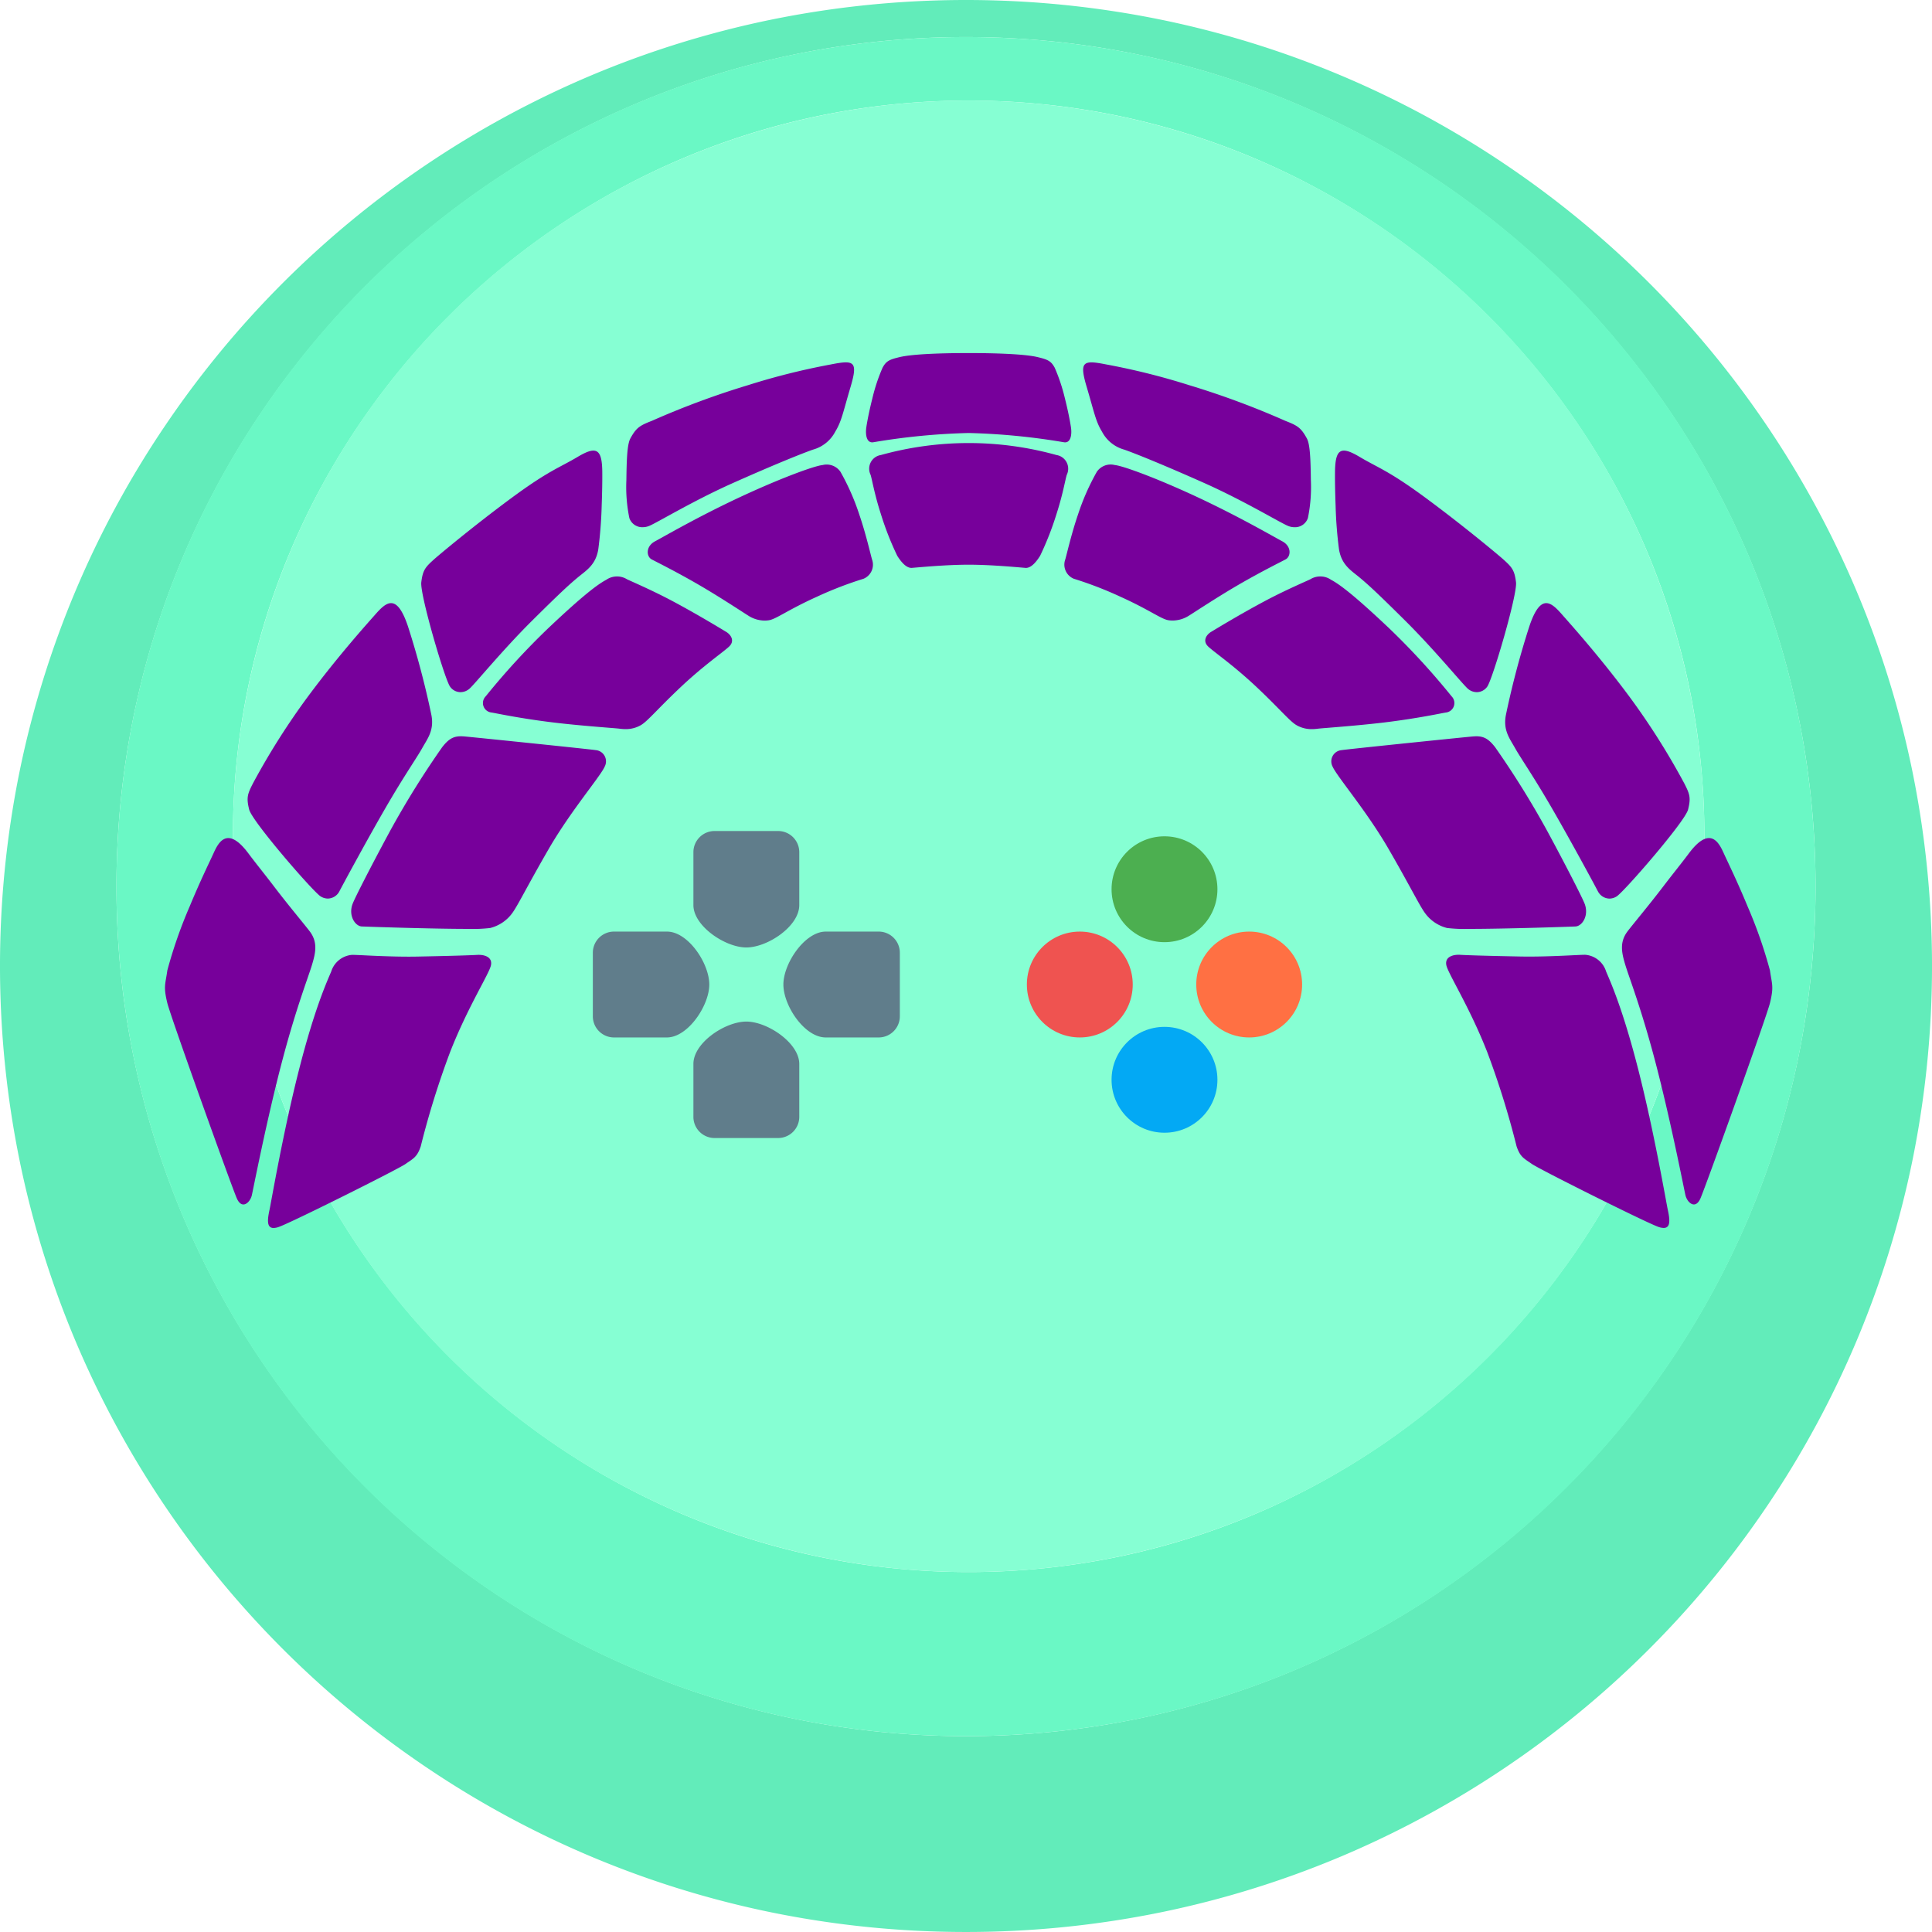 <svg xmlns="http://www.w3.org/2000/svg" width="365.001" height="364.999" viewBox="0 0 365.001 364.999">
  <g id="light-flat-bulb" transform="translate(7795.001 1118.999)">
    <path id="Path_275" data-name="Path 275" d="M7428.5,1792a183.849,183.849,0,0,1-36.78-3.708,181.506,181.506,0,0,1-65.258-27.461,183.037,183.037,0,0,1-66.122-80.295,181.551,181.551,0,0,1-10.634-34.257,184.265,184.265,0,0,1,0-73.56,181.487,181.487,0,0,1,27.46-65.257,183.031,183.031,0,0,1,80.3-66.12,181.567,181.567,0,0,1,34.257-10.634,184.278,184.278,0,0,1,73.56,0,181.493,181.493,0,0,1,65.257,27.46,183.026,183.026,0,0,1,66.121,80.294,181.592,181.592,0,0,1,10.634,34.257,184.289,184.289,0,0,1,0,73.56,181.511,181.511,0,0,1-27.46,65.257,183.042,183.042,0,0,1-80.294,66.121,181.585,181.585,0,0,1-34.257,10.634A183.841,183.841,0,0,1,7428.5,1792Zm0-358c-88.5,0-160.5,72-160.5,160.5s72,160.5,160.5,160.5,160.5-72,160.5-160.5S7517,1434,7428.5,1434Z" transform="translate(-15041 -2546)" fill="#62ecba"/>
    <path id="Path_276" data-name="Path 276" d="M7406.5,1748a161.681,161.681,0,0,1-32.347-3.261,159.617,159.617,0,0,1-57.391-24.15,160.959,160.959,0,0,1-58.149-70.615,159.69,159.69,0,0,1-9.352-30.127,162.067,162.067,0,0,1,0-64.693,159.632,159.632,0,0,1,24.149-57.391,160.966,160.966,0,0,1,70.615-58.15,159.689,159.689,0,0,1,30.128-9.352,162.066,162.066,0,0,1,64.692,0,159.615,159.615,0,0,1,57.391,24.15,160.962,160.962,0,0,1,58.15,70.615,159.723,159.723,0,0,1,9.352,30.128,162.067,162.067,0,0,1,0,64.693,159.623,159.623,0,0,1-24.15,57.391,160.975,160.975,0,0,1-70.615,58.15,159.676,159.676,0,0,1-30.128,9.352A161.667,161.667,0,0,1,7406.5,1748Zm.5-309c-76.645,0-139,62.355-139,139s62.355,139,139,139,139-62.355,139-139S7483.645,1439,7407,1439Z" transform="translate(-15019 -2539)" fill="#6af8c5"/>
    <path id="Path_277" data-name="Path 277" d="M139,0A139,139,0,1,1,0,139,139,139,0,0,1,139,0Z" transform="translate(-7751 -1100)" fill="#86ffd3"/>
    <g id="Group_154" data-name="Group 154" transform="translate(0.5 -497)">
      <path id="Path_209" data-name="Path 209" d="M5,0H15c4.006,0,8,6,8,10s-4.058,10-8,10H5a4,4,0,0,1-4-4V4A4,4,0,0,1,5,0Z" transform="translate(-7684.5 -446)" fill="#607d8b"/>
      <path id="Path_209-2" data-name="Path 209" d="M5,0H15c4.006,0,8,6,8,10s-4.058,10-8,10H5a4,4,0,0,1-4-4V4A4,4,0,0,1,5,0Z" transform="translate(-7644.5 -466) rotate(90)" fill="#607d8b"/>
      <path id="Path_209-3" data-name="Path 209" d="M5,0H15c4.006,0,8,6,8,10s-4.058,10-8,10H5a4,4,0,0,1-4-4V4A4,4,0,0,1,5,0Z" transform="translate(-7624.5 -426) rotate(180)" fill="#607d8b"/>
      <path id="Path_209-4" data-name="Path 209" d="M5,0H15c4.006,0,8,6,8,10s-4.058,10-8,10H5a4,4,0,0,1-4-4V4A4,4,0,0,1,5,0Z" transform="translate(-7664.5 -406) rotate(-90)" fill="#607d8b"/>
      <circle id="Ellipse_32" data-name="Ellipse 32" cx="10" cy="10" r="10" transform="translate(-7569.5 -446)" fill="#ff7043"/>
      <circle id="Ellipse_34" data-name="Ellipse 34" cx="10" cy="10" r="10" transform="translate(-7585.5 -428)" fill="#03a9f4"/>
      <circle id="Ellipse_35" data-name="Ellipse 35" cx="10" cy="10" r="10" transform="translate(-7585.5 -464)" fill="#4caf50"/>
      <circle id="Ellipse_33" data-name="Ellipse 33" cx="10" cy="10" r="10" transform="translate(-7601.5 -446)" fill="#ef5350"/>
      <path id="Path_254" data-name="Path 254" d="M299.294,169.5c-2.395-.845-22.471-10.875-23.915-11.9s-2.184-1.267-2.871-3.345a161.059,161.059,0,0,0-5.554-17.825c-3.381-8.607-7.417-14.813-7.712-16.393s1.313-2.012,2.614-1.932,5.427.209,11.411.32c2.831.052,5.822-.051,8.158-.155,2.118-.094,3.7-.189,4.13-.166a4.5,4.5,0,0,1,3.869,3.134c.755,1.809,3.092,6.82,6.091,18.574s5.291,25.194,5.557,26.4c.422,1.923.568,3.49-.756,3.491A3.155,3.155,0,0,1,299.294,169.5ZM36.93,166.226c.265-1.211,2.556-14.65,5.556-26.4s5.337-16.765,6.092-18.574a4.5,4.5,0,0,1,3.869-3.134c.432-.023,2.012.071,4.129.166,2.335.1,5.326.207,8.158.155,5.984-.112,10.111-.241,11.411-.32s2.908.354,2.614,1.932-4.332,7.786-7.712,16.393a161.058,161.058,0,0,0-5.554,17.825c-.688,2.078-1.427,2.324-2.871,3.345S41.1,168.659,38.706,169.5a3.155,3.155,0,0,1-1.021.212C36.361,169.716,36.508,168.148,36.93,166.226Zm267.5-2.661c-.194-.768-2.8-14.258-5.794-25.6-2.576-9.743-4.82-15.484-5.527-17.794s-1.236-4.394.384-6.516c1.04-1.363,4.024-4.913,6.691-8.41,1.778-2.333,3.722-4.736,4.832-6.234,4.183-5.647,5.86-1.809,6.683,0s2.416,5,4.445,9.905a87.477,87.477,0,0,1,4.243,12.142c.357,2.619.777,2.976,0,6.158-.633,2.59-12.191,34.8-13.142,36.927-.361.808-.8,1.12-1.23,1.12C305.316,165.264,304.65,164.428,304.432,163.564Zm-273.678.58c-.951-2.13-12.51-34.337-13.142-36.927-.778-3.182-.357-3.539,0-6.158a87.552,87.552,0,0,1,4.242-12.142c2.03-4.9,3.622-8.1,4.446-9.905s2.5-5.647,6.682,0c1.11,1.5,3.055,3.9,4.832,6.234,2.667,3.5,5.65,7.047,6.691,8.41,1.621,2.122,1.092,4.206.385,6.516s-2.951,8.051-5.527,17.794c-3,11.34-5.6,24.83-5.794,25.6-.218.864-.885,1.7-1.586,1.7C31.555,165.265,31.114,164.953,30.754,164.145Zm228.661-51.1a7.341,7.341,0,0,1-4.194-2.824c-1.1-1.517-2.713-4.9-6.881-12.11s-9.776-13.716-10.579-15.564a2.128,2.128,0,0,1,1.723-3.114c.972-.167,22.93-2.421,24.742-2.58s2.819.2,4.247,2.039a168.729,168.729,0,0,1,9.858,15.855c3.365,6.216,6.63,12.583,7.061,13.746.827,2.226-.488,4.2-1.754,4.257-.951.045-13.194.458-19.94.458A29.363,29.363,0,0,1,259.415,113.043Zm-205.051-.294c-1.265-.059-2.581-2.031-1.754-4.257.432-1.163,3.7-7.529,7.061-13.746A168.7,168.7,0,0,1,69.53,78.89c1.428-1.842,2.435-2.2,4.247-2.039s23.769,2.414,24.742,2.58a2.127,2.127,0,0,1,1.722,3.114c-.8,1.848-6.411,8.352-10.579,15.564s-5.783,10.592-6.881,12.11a7.346,7.346,0,0,1-4.195,2.824,29.354,29.354,0,0,1-4.282.164C67.558,113.207,55.315,112.793,54.364,112.748Zm233.5-6.673c-.637-1.236-5.087-9.473-8.643-15.623s-5.965-9.567-6.974-11.379-2.342-3.4-1.728-6.374a163.374,163.374,0,0,1,4.373-16.535c2.176-6.611,4.216-4.645,6.311-2.244,1.07,1.227,6.845,7.6,12.606,15.372a135.775,135.775,0,0,1,10.419,16.472c.988,1.946,1.26,2.632.69,4.9s-12.071,15.5-13.488,16.4a2.557,2.557,0,0,1-1.369.416A2.506,2.506,0,0,1,287.866,106.076Zm-241.3.985c-1.418-.893-12.919-14.132-13.488-16.4s-.3-2.952.689-4.9A135.823,135.823,0,0,1,44.189,69.294C49.95,61.524,55.725,55.148,56.8,53.922c2.1-2.4,4.134-4.368,6.31,2.244A163.307,163.307,0,0,1,67.479,72.7c.614,2.972-.719,4.562-1.728,6.374S62.333,84.3,58.777,90.453s-8,14.387-8.643,15.623a2.506,2.506,0,0,1-2.2,1.4A2.555,2.555,0,0,1,46.569,107.061ZM103.008,75.38c-.714-.1-7.308-.534-12.711-1.2-6.33-.775-10.837-1.772-11.463-1.855a1.8,1.8,0,0,1-1.066-3.064A137.882,137.882,0,0,1,89.536,56.438c6.683-6.324,9.394-8.33,11.009-9.188a3.576,3.576,0,0,1,3.908-.094c.65.322,4.568,1.987,8.4,4.017,4.987,2.643,9.94,5.683,10.332,5.915.9.529,1.681,1.714.564,2.775s-4.78,3.543-9.15,7.663-6.252,6.453-7.519,7.185a5.669,5.669,0,0,1-2.915.755A8.48,8.48,0,0,1,103.008,75.38Zm127.916-.672c-1.266-.731-3.149-3.064-7.519-7.184s-8.033-6.6-9.15-7.663-.333-2.246.564-2.776c.392-.23,5.345-3.271,10.332-5.914,3.83-2.03,7.748-3.695,8.4-4.017a3.576,3.576,0,0,1,3.908.094c1.615.858,4.325,2.864,11.008,9.188a137.817,137.817,0,0,1,11.77,12.829,1.8,1.8,0,0,1-1.066,3.063c-.626.084-5.134,1.081-11.463,1.856-5.4.661-12,1.1-12.711,1.2a8.478,8.478,0,0,1-1.154.084A5.664,5.664,0,0,1,230.924,74.708Zm32.359-6.9c-1.039-.925-6.292-7.354-11.757-12.78s-7.067-6.872-8.658-8.2-3.406-2.336-3.9-5.331a79.725,79.725,0,0,1-.641-8.226c-.093-2.476-.13-4.643-.113-6.388.041-4.438,1.15-4.933,4.651-2.848s5.468,2.567,12.63,7.859S269.218,42.683,270.01,43.4c1.621,1.462,2.119,2.007,2.4,4.326s-4.44,18.385-5.443,19.726A2.42,2.42,0,0,1,265,68.483,2.607,2.607,0,0,1,263.283,67.809ZM71.034,67.451c-1-1.342-5.723-17.407-5.443-19.726s.779-2.864,2.4-4.326c.792-.715,7.351-6.215,14.512-11.507s9.129-5.775,12.631-7.859,4.61-1.59,4.651,2.848c.015,1.744-.022,3.912-.113,6.388A80,80,0,0,1,99.03,41.5c-.491,2.994-2.307,4-3.9,5.331s-3.194,2.775-8.659,8.2S75.756,66.883,74.717,67.809A2.607,2.607,0,0,1,73,68.483,2.42,2.42,0,0,1,71.034,67.451ZM206.794,54.9c-1.409-.193-3.514-1.914-9.105-4.44a70.562,70.562,0,0,0-8.811-3.4,2.884,2.884,0,0,1-1.633-3.629c.221-.675,1.12-4.738,2.436-8.568a44.142,44.142,0,0,1,3.539-8.018,3.152,3.152,0,0,1,3.37-1.275c1.762.18,8.774,2.823,16.386,6.425s13.484,7.033,15.269,7.983,1.644,2.83.682,3.392c-.479.279-4.508,2.243-9.074,4.9-4.085,2.378-8.708,5.45-9.292,5.794a5.767,5.767,0,0,1-3,.885A5.689,5.689,0,0,1,206.794,54.9Zm-79.356-.832c-.583-.346-5.206-3.416-9.292-5.794-4.566-2.658-8.594-4.622-9.074-4.9-.962-.562-1.1-2.441.683-3.391S117.411,35.6,125.024,32s14.624-6.245,16.387-6.426a3.153,3.153,0,0,1,3.37,1.275,44.03,44.03,0,0,1,3.539,8.019c1.317,3.83,2.215,7.893,2.436,8.569a2.883,2.883,0,0,1-1.633,3.628,70.52,70.52,0,0,0-8.81,3.4c-5.592,2.526-7.7,4.247-9.105,4.44a5.7,5.7,0,0,1-.772.054A5.771,5.771,0,0,1,127.438,54.071Zm52.277-9.066c-1.134-.085-6.385-.6-10.715-.6s-9.581.515-10.714.6-2.15-1.3-2.768-2.267a57.453,57.453,0,0,1-3.1-7.9c-1.263-3.914-1.683-6.67-1.954-7.437a2.617,2.617,0,0,1,1.954-3.715,61.961,61.961,0,0,1,33.176,0,2.617,2.617,0,0,1,1.955,3.715c-.271.767-.691,3.523-1.955,7.438a57.473,57.473,0,0,1-3.1,7.9c-.6.941-1.575,2.272-2.668,2.272C179.782,45.009,179.749,45.008,179.716,45.005ZM229.4,37.1c-1.418-.548-8.261-4.731-15.929-8.148s-12.888-5.518-15.029-6.276a6.773,6.773,0,0,1-4.257-3.422c-1.2-1.967-1.455-3.629-2.9-8.492s-.616-5.047,3.785-4.18a130.377,130.377,0,0,1,15.581,3.9,157.9,157.9,0,0,1,18.175,6.74c2.22.874,2.938,1.232,4.08,3.344.609,1.126.7,4.117.748,7.873a28.872,28.872,0,0,1-.564,7.154,2.565,2.565,0,0,1-2.522,1.729A3.258,3.258,0,0,1,229.4,37.1ZM104.9,35.589a28.933,28.933,0,0,1-.563-7.154c.046-3.757.139-6.747.747-7.873,1.143-2.112,1.86-2.471,4.08-3.344a158.048,158.048,0,0,1,18.175-6.74,130.561,130.561,0,0,1,15.582-3.9c4.4-.867,5.226-.683,3.785,4.181s-1.7,6.526-2.9,8.492a6.779,6.779,0,0,1-4.258,3.423c-2.14.757-7.361,2.858-15.029,6.275s-14.51,7.6-15.928,8.148a3.257,3.257,0,0,1-1.172.221A2.565,2.565,0,0,1,104.9,35.589ZM149.66,18.5c.176-1.219.575-3.248,1.165-5.58a33.835,33.835,0,0,1,1.909-5.728c.7-1.3,1.333-1.556,3.264-2.017s6.337-.756,13-.756,11.072.294,13,.756,2.56.716,3.264,2.017a33.974,33.974,0,0,1,1.909,5.728c.589,2.332.988,4.361,1.165,5.58s.01,3.027-1.382,2.762A125.53,125.53,0,0,0,169,19.521a125.382,125.382,0,0,0-17.959,1.739,1.4,1.4,0,0,1-.262.026C149.629,21.286,149.5,19.634,149.66,18.5Z" transform="translate(-7781.5 -559.716)" fill="#77009b"/>
    </g>
  </g>
</svg>
